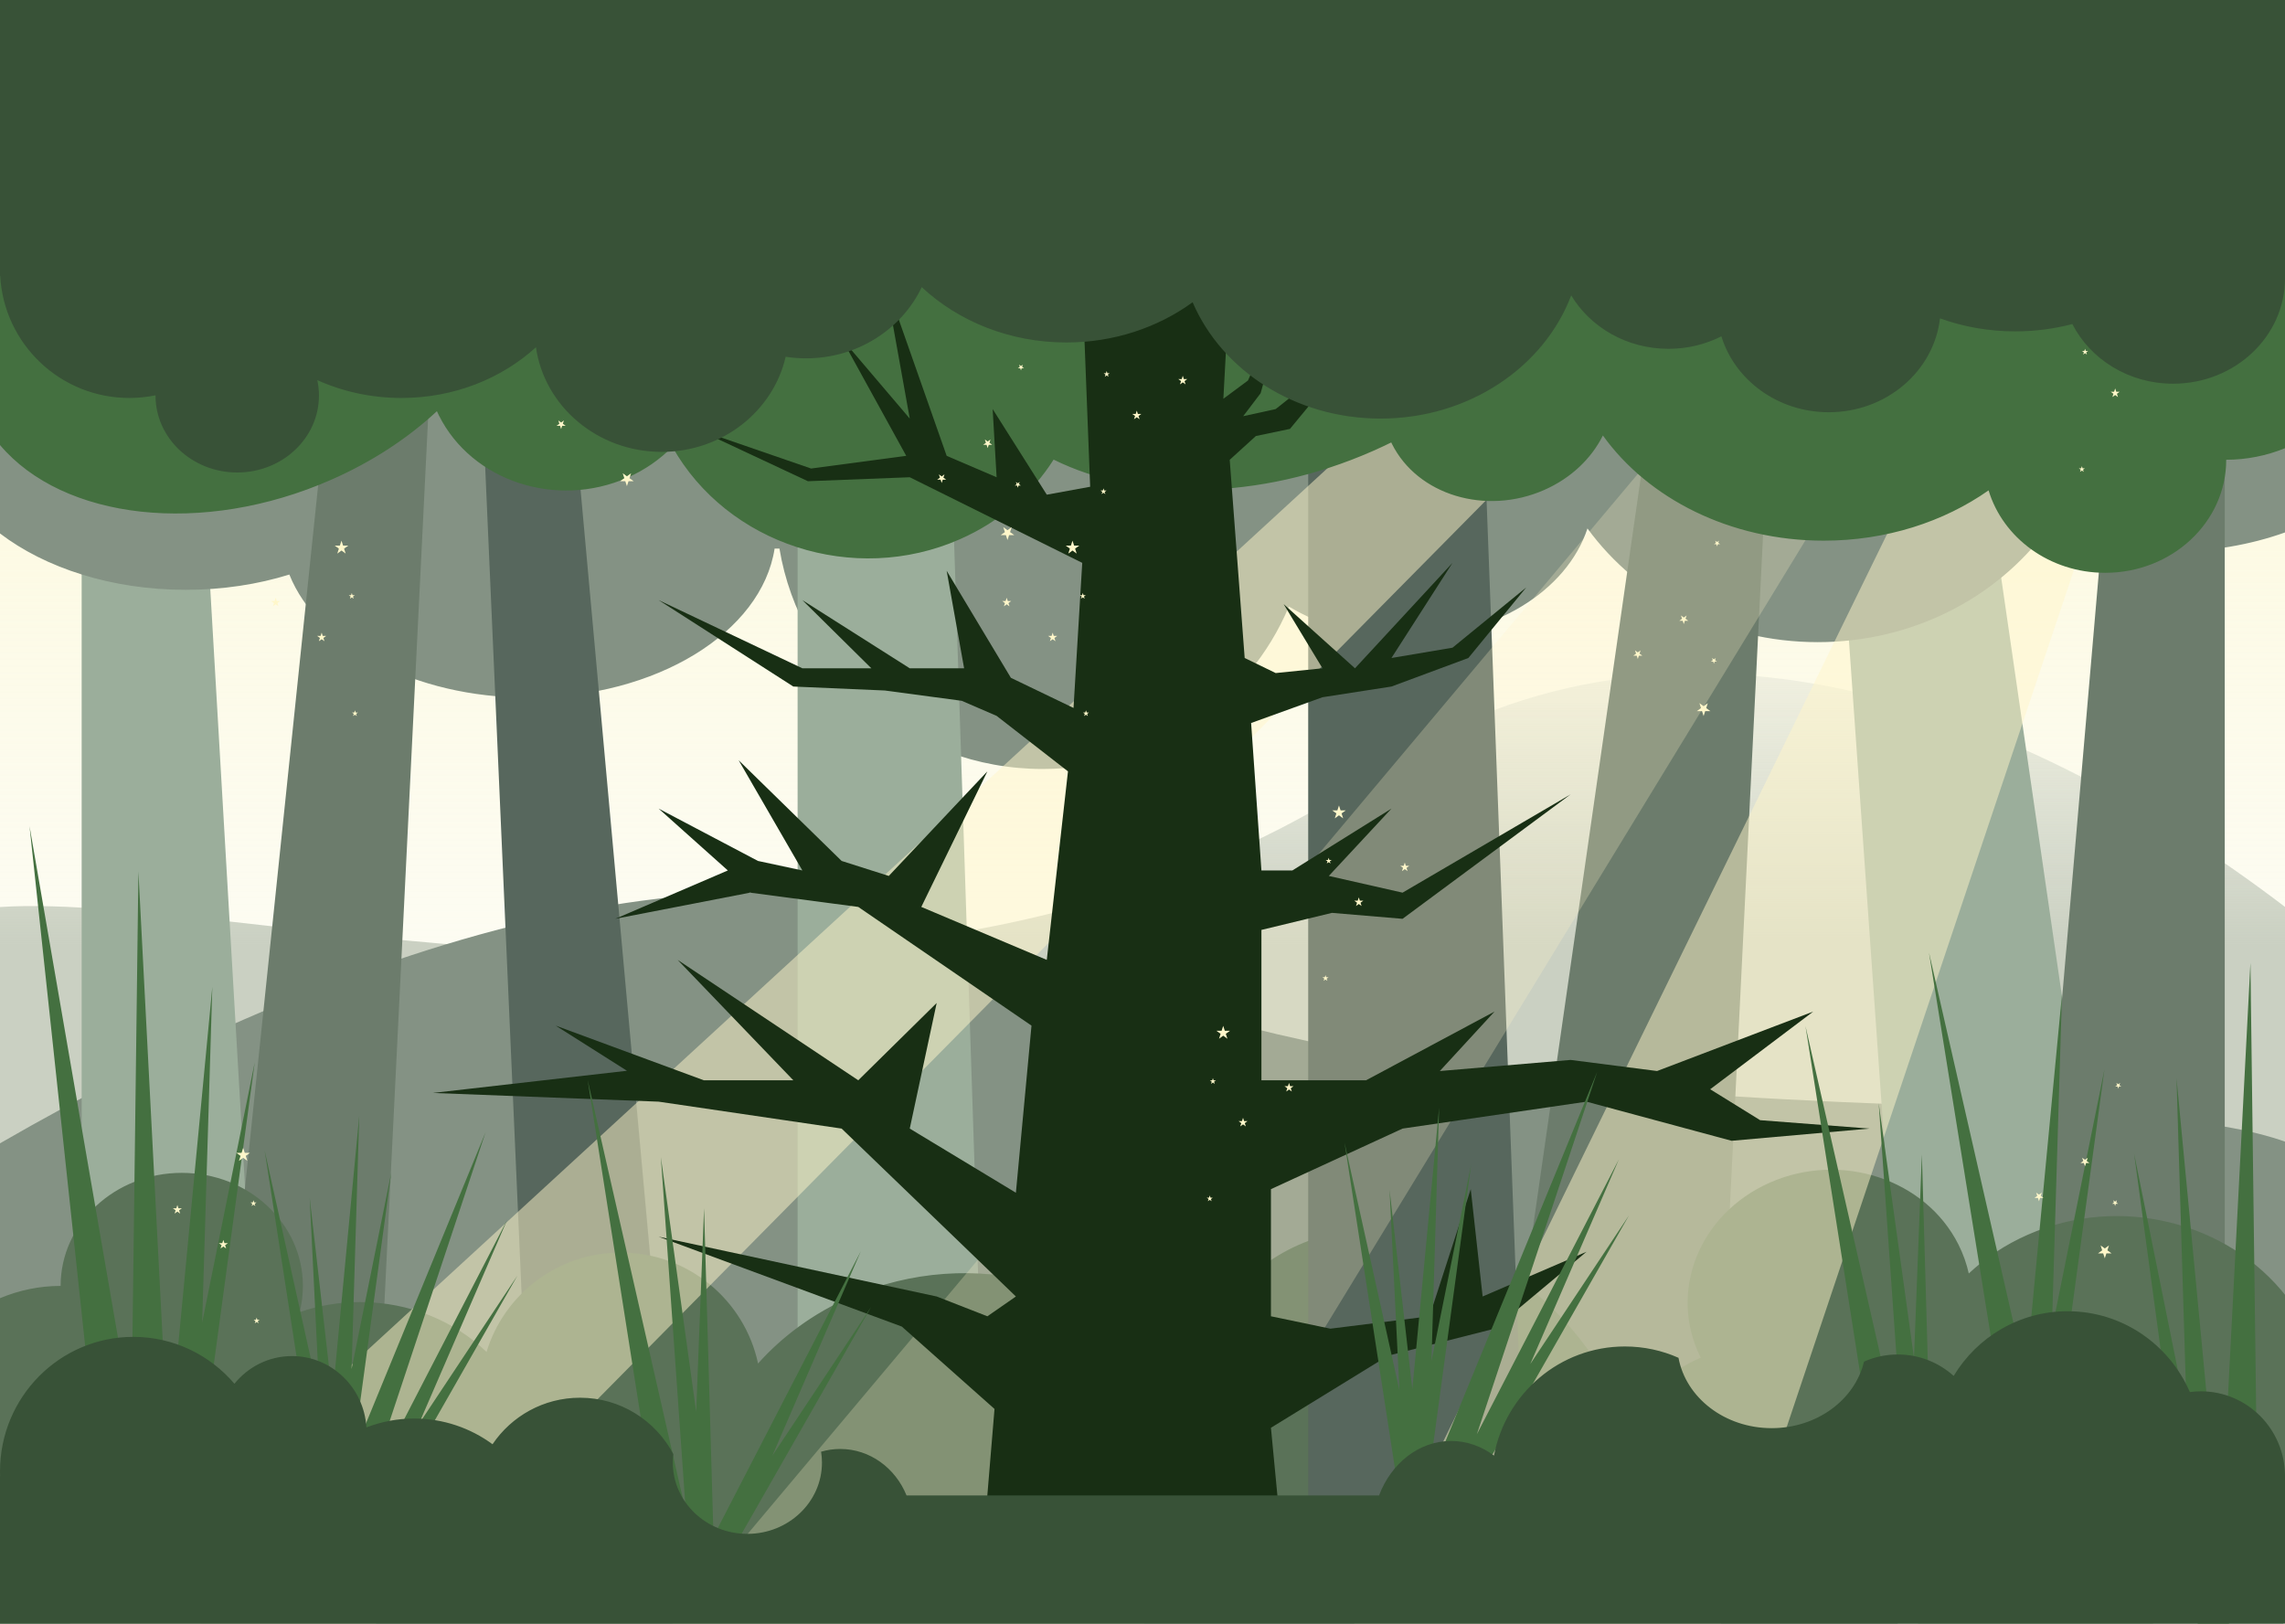 <svg width="1441" height="1024" viewBox="0 0 1441 1024" fill="none" xmlns="http://www.w3.org/2000/svg">
<g clip-path="url(#clip0_84_1145)">
<rect width="1441" height="1024" fill="white"/>
<rect width="1441" height="1036" fill="url(#paint0_linear_84_1145)"/>
<path fill-rule="evenodd" clip-rule="evenodd" d="M1442 572.741C1268.69 440.296 1041.59 356.594 849.196 499C628.083 635.588 353.523 604.688 163.695 583.324C28.994 568.164 -63.042 557.806 -63.042 615.5C-63.042 626.747 -63.524 639.316 -64.045 652.921C-68.117 759.159 -74.609 928.517 127.005 1024H1442V572.741Z" fill="url(#paint1_linear_84_1145)"/>
<path fill-rule="evenodd" clip-rule="evenodd" d="M1442 720.384C1397.43 704.228 1320.41 701.288 1225.24 697.655C1057.7 691.259 833.885 682.716 631.814 596.144C466.065 512.729 211.644 598.958 0 721.096V1024H1196.42C1308.33 966.108 1394.27 902.771 1442 848.6V720.384Z" fill="#849284"/>
<path d="M1138 6H1210L1358.5 1029H1210L1138 6Z" fill="#9BAE9B"/>
<path d="M51.5 0H111L170.5 1023H51.5V0Z" fill="#9BAE9B"/>
<path fill-rule="evenodd" clip-rule="evenodd" d="M1440 0H0V197.547V266V336.453C28.605 358.251 70.456 372 117.081 372C140.433 372 162.587 368.551 182.479 362.37C200.381 407.088 261.092 440 333.231 440C413.925 440 480.319 398.819 488.493 345.999L488.571 345.999C488.827 346 489.083 346 489.339 346C489.583 346 489.826 346 490.069 345.999C490.564 345.997 491.057 345.994 491.55 345.99C504.606 424.833 573.915 485 657.456 485C727.511 485 787.557 442.691 812.818 382.539C832.991 394.728 858.446 402 886.115 402C941.579 402 988.149 372.779 1001.11 333.303C1032.73 376.585 1085.96 405 1146.3 405C1206.18 405 1259.06 377.015 1290.76 334.286C1313.52 343.014 1339.87 348 1367.95 348C1394.34 348 1419.2 343.595 1441 335.818V150.182C1440.67 150.063 1440.33 149.945 1440 149.828V0Z" fill="#849284"/>
<path d="M232.5 0H283L232.5 1023H126L232.5 0Z" fill="#6C7C6C"/>
<path d="M1078 0H1128.5L1078 1023H931L1078 0Z" fill="#6C7C6C"/>
<path d="M503 0H590.484L624 1023H503V0Z" fill="#9BAE9B"/>
<path d="M293 0H338.061L431 1023H338.061L293 0Z" fill="#57675D"/>
<path d="M1354.53 3H1403V1005H1268L1354.53 3Z" fill="#6C7C6C"/>
<path fill-rule="evenodd" clip-rule="evenodd" d="M1440 946H1442V817.867C1405.36 770.83 1337.18 753.1 1278.89 778.706C1264.62 784.973 1252.11 793.324 1241.58 803.19C1240.22 797.014 1238.06 790.893 1235.07 784.942C1214.33 743.635 1161.13 726.127 1116.26 745.837C1071.4 765.544 1051.84 814.997 1072.57 856.301L1072.55 856.311C1053.08 864.862 1037.34 878.301 1025.71 895.045C1023.65 889.986 1021.37 884.943 1018.86 879.933C977.365 797.321 887.867 754.888 818.958 785.156C782.988 800.956 759.737 833.443 751.63 872.642C703.233 809.016 612.92 784.394 536.174 818.105C513.051 828.262 493.499 842.686 478.052 859.948C469.527 819.978 434.014 790 391.5 790C351.619 790 317.9 816.379 306.838 852.641C286.464 833.231 258.289 821.221 227.163 821.221C213.749 821.221 200.884 823.451 188.955 827.542C190.301 822.244 191.013 816.716 191.013 811.034C191.013 771.652 156.811 739.726 114.621 739.726C72.43 739.726 38.228 771.652 38.228 811.034C24.844 811.034 11.983 813.759 0 818.777V923V946V1024H1440V946Z" fill="#5A7258"/>
<path d="M825 -3H925.498L964 1020H825V-3Z" fill="#57675D"/>
<g filter="url(#filter0_f_84_1145)">
<path d="M1283 1H1346L721.5 1024H424L1283 1Z" fill="#FFF7CA" fill-opacity="0.25"/>
</g>
<g filter="url(#filter1_f_84_1145)">
<path d="M1354.28 1H1428L1085.23 1024H854L1354.28 1Z" fill="#FFF7CA" fill-opacity="0.5"/>
</g>
<g filter="url(#filter2_f_84_1145)">
<path d="M1157.5 1H1248L237 1024H44L1157.5 1Z" fill="#FFF7CA" fill-opacity="0.5"/>
</g>
<path fill-rule="evenodd" clip-rule="evenodd" d="M0 280.685L0 178V0H1441V155V178V282.693C1429.35 287.411 1416.89 289.966 1403.93 289.966C1403.93 329.349 1369.75 361.274 1327.59 361.274C1292.59 361.274 1263.09 339.276 1254.07 309.274C1225.88 329.086 1189.63 341 1150.1 341C1091.05 341 1039.36 314.43 1010.84 274.669C1003.66 289.072 990.896 301.521 973.831 309.027C936.978 325.239 894.004 312.262 877.846 280.043C877.68 279.713 877.518 279.382 877.359 279.05C873.474 280.966 869.513 282.813 865.479 284.586C793.718 316.126 717.422 316.138 664.448 289.87C650.969 311.117 630.877 328.88 605.317 340.114C538.413 369.519 458.651 343.382 423.997 281.788C416.231 289.719 406.696 296.405 395.616 301.274C350.771 320.984 297.608 303.476 276.874 262.169C276.403 261.23 275.952 260.287 275.523 259.34C257.35 276.258 234.841 291.167 208.861 302.585C127.546 338.324 39.807 327.749 0 280.685Z" fill="#447040"/>
<path d="M675.677 2H784.937L771.5 251.5L787 240L813.5 181L795 248L784 262.5L804.5 258L860.5 213.5L813.5 270.5L792 275L775.5 290L784.937 415L804.5 424.5L834 421.5L809.5 381L854.5 421.5L916 355L877.5 415L916 408.5L962.5 370.5L926 415L877.5 433L834 439.75L789 456L795.5 549H815L877.5 510L838 552.46L884.5 563L990.5 501L884.5 579.5L840 575.75L795.5 586.5V681.333H861.5L942.5 638L908 675.5L990.5 668.5L1045 675.5L1143.5 638L1078.5 687L1110 706.5L1179 711.803L1092 719.5L1000.5 694.82L884.5 711.803L801.5 750V830.187L839 838L901.5 830.187L927.5 750L935 817.7L1000.5 789.5L942.5 838L875.5 855L801.5 900.5L813 1021H616.182L627.172 888.63L568.726 836.681L415.368 780L590.706 817.7L622.676 830.187L640.66 817.7L530.761 711.803L415.368 694.82L273 689.326L395.387 675.339L350.428 646.867L443.842 681.333H500.29L427.357 605.408L541.252 681.333L590.706 632.583L573.722 711.803L640.66 752.264L650.5 646.867L541.252 572L473 563L388 579.5L459 549L415.368 510L478 543L506 549L465.821 479.5L530.761 543L560.5 552.46L622.676 486.5L581 572L660.142 605.408L673.5 486.5L628.5 451.5L606.5 442L558 435.5L500.29 433L415.368 378.5L506 421.5H549.5L506 378.5L573.722 421.5H608L597 360L637.5 427.5L677 446.5L682.5 355L573.722 301L509.5 303.5L439 270.5L511.5 295.5L571.5 287.5L530.761 213.5L573.722 264L558 176.5L597 287.5L628.5 301L626 258L660.142 312L687.5 307L675.677 2Z" fill="#182F14"/>
<path fill-rule="evenodd" clip-rule="evenodd" d="M82.9 892.83L18.618 521.044L60.761 914.763L82.659 911.701L82.225 945.644L105.072 945.198L96.927 985.531L117.423 988.986L123.497 944.161L124.145 944.201L124.334 937.985L160.65 669.983L127.479 834.241L133.901 622.431L106.165 913.868L87.286 549.708L82.9 892.83ZM1216.49 600.816L1277.43 868.037L1300.37 627.012L1293.95 838.821L1327.12 674.564L1292.16 932.592L1304.54 986.871L1284.27 990.81L1283.89 993.566L1263.4 990.112L1271.98 947.613L1269.87 947.481L1270.78 937.962L1216.49 600.816ZM1419.2 607.288L1400.32 971.449L1372.58 680.012L1379 891.821L1345.83 727.564L1382.15 995.565L1382.34 1001.78L1382.99 1001.74L1389.06 1046.57L1409.56 1043.11L1401.41 1002.78L1424.26 1003.22L1419.2 607.288ZM370.605 681.209L432.495 953.395L416.765 729.783L439.034 890.447L444.004 762.048L449.939 969.051L542.877 789.131L487.044 918.158L549.296 824.379L459.697 981.356L458.059 985.142L457.633 984.972L450.742 997.046L451.071 1008.55L444.139 1008.61L442.647 1011.23L437.715 1008.68L434.457 1008.71L434.522 1007.02L429.707 1004.53L434.922 996.678L435.677 977.18L417.71 980.599L370.605 681.209ZM226.566 703.567L221.718 863.467L246.759 739.465L222.609 917.683L306.222 714.111L230.346 942.612L319.877 769.289L264.044 898.316L326.296 804.536L236.697 961.514L235.059 965.3L234.633 965.13L221.821 987.577L222.893 996.958L207.254 998.235L206.305 978.971L198.653 977.681L202.761 957.338L166.903 725.674L201.524 881.857L195.304 755.504L209.663 881.172L226.566 703.567ZM221.993 961.664L219.009 960.735L219.498 962.939L219.016 963.03L219.32 965.691L221.993 961.664ZM1200.49 919.395L1138.61 647.209L1185.71 946.599L1203.68 943.18L1202.46 974.708L1219.07 974.548L1218.08 939.911L1218.59 939.854L1217.94 935.14L1212 728.048L1207.03 856.447L1184.77 695.783L1200.49 919.395ZM931.346 904.612L1007.22 676.111L907.523 918.848L922.993 923.664L907.707 946.691L920.647 953.385L935.633 927.13L936.059 927.3L937.697 923.514L1027.3 766.536L965.044 860.316L1020.88 731.289L931.346 904.612ZM907.565 698.567L902.718 858.467L927.759 734.465L900.343 936.786L900.201 941.48L899.711 941.449L898.849 947.815L899.482 953.356L900.498 957.939L900.016 958.03L903.893 991.958L888.254 993.235L887.305 973.971L879.653 972.681L883.761 952.338L847.903 720.674L882.524 876.857L876.304 750.504L890.663 876.172L907.565 698.567Z" fill="#447040"/>
<path fill-rule="evenodd" clip-rule="evenodd" d="M216.363 344.109L215.353 341L214.343 344.109H211.073L213.718 346.031L212.708 349.141L215.353 347.219L217.998 349.141L216.988 346.031L219.633 344.109H216.363ZM222.302 375.382L221.853 374L221.404 375.382H219.951L221.127 376.236L220.678 377.618L221.853 376.764L223.029 377.618L222.58 376.236L223.755 375.382H222.302ZM173.853 377L174.527 379.073H176.706L174.943 380.354L175.617 382.427L173.853 381.146L172.09 382.427L172.763 380.354L171 379.073H173.18L173.853 377ZM202.853 399L203.527 401.073H205.706L203.943 402.354L204.617 404.427L202.853 403.146L201.09 404.427L201.763 402.354L200 401.073H202.18L202.853 399ZM223.853 448L224.302 449.382H225.755L224.58 450.236L225.029 451.618L223.853 450.764L222.678 451.618L223.127 450.236L221.951 449.382H223.404L223.853 448Z" fill="#FFF7CA"/>
<path fill-rule="evenodd" clip-rule="evenodd" d="M396.363 303.509L395.353 306.618L394.343 303.509H391.073L393.718 301.587L392.708 298.477L395.353 300.399L397.998 298.477L396.988 301.587L399.633 303.509H396.363ZM402.302 272.236L401.853 273.618L401.404 272.236H399.951L401.127 271.382L400.678 270L401.853 270.854L403.029 270L402.58 271.382L403.755 272.236H402.302ZM353.853 270.618L354.527 268.545H356.706L354.943 267.264L355.617 265.191L353.853 266.472L352.09 265.191L352.763 267.264L351 268.545H353.18L353.853 270.618ZM382.853 248.618L383.527 246.545H385.706L383.943 245.264L384.617 243.191L382.853 244.472L381.09 243.191L381.763 245.264L380 246.545H382.18L382.853 248.618ZM403.853 199.618L404.302 198.236H405.755L404.58 197.382L405.029 196L403.853 196.854L402.678 196L403.127 197.382L401.951 198.236H403.404L403.853 199.618Z" fill="#FFF7CA"/>
<path fill-rule="evenodd" clip-rule="evenodd" d="M1075.36 448.509L1074.35 451.618L1073.34 448.509H1070.07L1072.72 446.587L1071.71 443.477L1074.35 445.399L1077 443.477L1075.99 446.587L1078.63 448.509H1075.36ZM1081.3 417.236L1080.85 418.618L1080.4 417.236H1078.95L1080.13 416.382L1079.68 415L1080.85 415.854L1082.03 415L1081.58 416.382L1082.76 417.236H1081.3ZM1032.85 415.618L1033.53 413.545H1035.71L1033.94 412.264L1034.62 410.191L1032.85 411.472L1031.09 410.191L1031.76 412.264L1030 413.545H1032.18L1032.85 415.618ZM1061.85 393.618L1062.53 391.545H1064.71L1062.94 390.264L1063.62 388.191L1061.85 389.472L1060.09 388.191L1060.76 390.264L1059 391.545H1061.18L1061.85 393.618ZM1082.85 344.618L1083.3 343.236H1084.76L1083.58 342.382L1084.03 341L1082.85 341.854L1081.68 341L1082.13 342.382L1080.95 343.236H1082.4L1082.85 344.618Z" fill="#FFF7CA"/>
<path fill-rule="evenodd" clip-rule="evenodd" d="M1328.36 790.509L1327.35 793.618L1326.34 790.509H1323.07L1325.72 788.587L1324.71 785.477L1327.35 787.399L1330 785.477L1328.99 788.587L1331.63 790.509H1328.36ZM1334.3 759.236L1333.85 760.618L1333.4 759.236H1331.95L1333.13 758.382L1332.68 757L1333.85 757.854L1335.03 757L1334.58 758.382L1335.76 759.236H1334.3ZM1285.85 757.618L1286.53 755.545H1288.71L1286.94 754.264L1287.62 752.191L1285.85 753.472L1284.09 752.191L1284.76 754.264L1283 755.545H1285.18L1285.85 757.618ZM1314.85 735.618L1315.53 733.545H1317.71L1315.94 732.264L1316.62 730.191L1314.85 731.472L1313.09 730.191L1313.76 732.264L1312 733.545H1314.18L1314.85 735.618ZM1335.85 686.618L1336.3 685.236H1337.76L1336.58 684.382L1337.03 683L1335.85 683.854L1334.68 683L1335.13 684.382L1333.95 685.236H1335.4L1335.85 686.618Z" fill="#FFF7CA"/>
<path fill-rule="evenodd" clip-rule="evenodd" d="M677.363 344.109L676.353 341L675.343 344.109H672.073L674.718 346.031L673.708 349.141L676.353 347.219L678.998 349.141L677.988 346.031L680.633 344.109H677.363ZM683.302 375.382L682.853 374L682.404 375.382H680.951L682.127 376.236L681.678 377.618L682.853 376.764L684.029 377.618L683.58 376.236L684.755 375.382H683.302ZM634.853 377L635.527 379.073H637.706L635.943 380.354L636.617 382.427L634.853 381.146L633.09 382.427L633.763 380.354L632 379.073H634.18L634.853 377ZM663.853 399L664.527 401.073H666.706L664.943 402.354L665.617 404.427L663.853 403.146L662.09 404.427L662.763 402.354L661 401.073H663.18L663.853 399ZM684.853 448L685.302 449.382H686.755L685.58 450.236L686.029 451.618L684.853 450.764L683.678 451.618L684.127 450.236L682.951 449.382H684.404L684.853 448Z" fill="#FFF7CA"/>
<path fill-rule="evenodd" clip-rule="evenodd" d="M703.392 204.109L704.402 201L705.413 204.109H708.682L706.037 206.031L707.047 209.141L704.402 207.219L701.757 209.141L702.767 206.031L700.122 204.109H703.392ZM697.453 235.382L697.902 234L698.351 235.382H699.804L698.629 236.236L699.078 237.618L697.902 236.764L696.727 237.618L697.176 236.236L696 235.382H697.453ZM745.902 237L745.229 239.073H743.049L744.812 240.354L744.139 242.427L745.902 241.146L747.666 242.427L746.992 240.354L748.755 239.073H746.576L745.902 237ZM716.902 259L716.229 261.073H714.049L715.812 262.354L715.139 264.427L716.902 263.146L718.666 264.427L717.992 262.354L719.755 261.073H717.576L716.902 259ZM695.902 308L695.453 309.382H694L695.176 310.236L694.727 311.618L695.902 310.764L697.078 311.618L696.629 310.236L697.804 309.382H696.351L695.902 308Z" fill="#FFF7CA"/>
<path fill-rule="evenodd" clip-rule="evenodd" d="M770.392 650.109L771.402 647L772.413 650.109H775.682L773.037 652.031L774.047 655.141L771.402 653.219L768.757 655.141L769.767 652.031L767.122 650.109H770.392ZM764.453 681.382L764.902 680L765.351 681.382H766.804L765.629 682.236L766.078 683.618L764.902 682.764L763.727 683.618L764.176 682.236L763 681.382H764.453ZM812.902 683L812.229 685.073H810.049L811.812 686.354L811.139 688.427L812.902 687.146L814.666 688.427L813.992 686.354L815.755 685.073H813.576L812.902 683ZM783.902 705L783.229 707.073H781.049L782.812 708.354L782.139 710.427L783.902 709.146L785.666 710.427L784.992 708.354L786.755 707.073H784.576L783.902 705ZM762.902 754L762.453 755.382H761L762.176 756.236L761.727 757.618L762.902 756.764L764.078 757.618L763.629 756.236L764.804 755.382H763.351L762.902 754Z" fill="#FFF7CA"/>
<path fill-rule="evenodd" clip-rule="evenodd" d="M1320.39 190.109L1321.4 187L1322.41 190.109H1325.68L1323.04 192.031L1324.05 195.141L1321.4 193.219L1318.76 195.141L1319.77 192.031L1317.12 190.109H1320.39ZM1314.45 221.382L1314.9 220L1315.35 221.382H1316.8L1315.63 222.236L1316.08 223.618L1314.9 222.764L1313.73 223.618L1314.18 222.236L1313 221.382H1314.45ZM1362.9 223L1362.23 225.073H1360.05L1361.81 226.354L1361.14 228.427L1362.9 227.146L1364.67 228.427L1363.99 226.354L1365.76 225.073H1363.58L1362.9 223ZM1333.9 245L1333.23 247.073H1331.05L1332.81 248.354L1332.14 250.427L1333.9 249.146L1335.67 250.427L1334.99 248.354L1336.76 247.073H1334.58L1333.9 245ZM1312.9 294L1312.45 295.382H1311L1312.18 296.236L1311.73 297.618L1312.9 296.764L1314.08 297.618L1313.63 296.236L1314.8 295.382H1313.35L1312.9 294Z" fill="#FFF7CA"/>
<path fill-rule="evenodd" clip-rule="evenodd" d="M636.363 337.509L635.353 340.618L634.343 337.509H631.073L633.718 335.587L632.708 332.477L635.353 334.399L637.998 332.477L636.988 335.587L639.633 337.509H636.363ZM642.302 306.236L641.853 307.618L641.404 306.236H639.951L641.127 305.382L640.678 304L641.853 304.854L643.029 304L642.58 305.382L643.755 306.236H642.302ZM593.853 304.618L594.527 302.545H596.706L594.943 301.264L595.617 299.191L593.853 300.472L592.09 299.191L592.763 301.264L591 302.545H593.18L593.853 304.618ZM622.853 282.618L623.527 280.545H625.706L623.943 279.264L624.617 277.191L622.853 278.472L621.09 277.191L621.763 279.264L620 280.545H622.18L622.853 282.618ZM643.853 233.618L644.302 232.236H645.755L644.58 231.382L645.029 230L643.853 230.854L642.678 230L643.127 231.382L641.951 232.236H643.404L643.853 233.618Z" fill="#FFF7CA"/>
<path fill-rule="evenodd" clip-rule="evenodd" d="M154.363 727.109L153.353 724L152.343 727.109H149.073L151.718 729.031L150.708 732.141L153.353 730.219L155.998 732.141L154.988 729.031L157.633 727.109H154.363ZM160.302 758.382L159.853 757L159.404 758.382H157.951L159.127 759.236L158.678 760.618L159.853 759.764L161.029 760.618L160.58 759.236L161.755 758.382H160.302ZM111.853 760L112.527 762.073H114.706L112.943 763.354L113.617 765.427L111.853 764.146L110.09 765.427L110.763 763.354L109 762.073H111.18L111.853 760ZM140.853 782L141.527 784.073H143.706L141.943 785.354L142.617 787.427L140.853 786.146L139.09 787.427L139.763 785.354L138 784.073H140.18L140.853 782ZM161.853 831L162.302 832.382H163.755L162.58 833.236L163.029 834.618L161.853 833.764L160.678 834.618L161.127 833.236L159.951 832.382H161.404L161.853 831Z" fill="#FFF7CA"/>
<path fill-rule="evenodd" clip-rule="evenodd" d="M843.392 511.109L844.402 508L845.413 511.109H848.682L846.037 513.031L847.047 516.141L844.402 514.219L841.757 516.141L842.767 513.031L840.122 511.109H843.392ZM837.453 542.382L837.902 541L838.351 542.382H839.804L838.629 543.236L839.078 544.618L837.902 543.764L836.727 544.618L837.176 543.236L836 542.382H837.453ZM885.902 544L885.229 546.073H883.049L884.812 547.354L884.139 549.427L885.902 548.146L887.666 549.427L886.992 547.354L888.755 546.073H886.576L885.902 544ZM856.902 566L856.229 568.073H854.049L855.812 569.354L855.139 571.427L856.902 570.146L858.666 571.427L857.992 569.354L859.755 568.073H857.576L856.902 566ZM835.902 615L835.453 616.382H834L835.176 617.236L834.727 618.618L835.902 617.764L837.078 618.618L836.629 617.236L837.804 616.382H836.351L835.902 615Z" fill="#FFF7CA"/>
<path fill-rule="evenodd" clip-rule="evenodd" d="M281.195 0H0V169.5V174H0.122C2.459 216.918 38.025 251 81.557 251C87.213 251 92.736 250.424 98.068 249.329C98.068 249.386 98.068 249.443 98.068 249.5C98.068 276.286 121.141 298 149.604 298C178.066 298 201.14 276.286 201.14 249.5C201.14 246.16 200.781 242.9 200.098 239.75C216.102 246.953 234.121 251 253.176 251C286.284 251 316.262 238.782 337.985 219.021C343.35 256.293 376.812 285 417.29 285C455.569 285 487.574 259.326 495.475 225.015C499.667 225.663 503.969 226 508.353 226C540.773 226 568.692 207.584 581.279 181.103C604.375 202.626 636.695 216 672.467 216C702.614 216 730.31 206.501 752.099 190.63C770.532 233.565 816.641 264 870.604 264C926.36 264 973.729 231.511 990.853 186.313C1002.98 206.431 1025.93 220 1052.23 220C1064.28 220 1075.63 217.151 1085.56 212.127C1094.1 239.788 1121.2 260 1153.3 260C1189.65 260 1219.58 234.086 1223.43 200.787C1237.97 206.07 1254.02 209 1270.88 209C1283.43 209 1295.52 207.379 1306.88 204.373C1318.28 226.639 1342.46 242 1370.45 242C1409.41 242 1441 212.227 1441 175.5C1441 174.999 1440.99 174.499 1440.98 174H1441V0H1159.8H733.288H611.645H281.195Z" fill="#385237"/>
<path fill-rule="evenodd" clip-rule="evenodd" d="M1196.83 854.274C1189.25 854.274 1182.04 855.88 1175.52 858.772C1169.81 882.751 1145.9 900.741 1117.28 900.741C1087.7 900.741 1063.16 881.538 1058.52 856.368C1048.18 851.774 1036.74 849.223 1024.71 849.223C983.715 849.223 949.573 878.849 942.15 918.05C934.38 912.214 925.101 908.822 915.135 908.822C894.789 908.822 877.308 922.956 869.684 943.168H571.693C564.71 925.935 548.612 913.873 529.868 913.873C525.695 913.873 521.653 914.471 517.814 915.59C518.173 917.83 518.36 920.124 518.36 922.459C518.36 947.286 497.302 967.411 471.327 967.411C445.352 967.411 424.294 947.286 424.294 922.459C424.294 920.648 424.407 918.861 424.625 917.106C413.467 895.959 391.29 881.548 365.754 881.548C342.806 881.548 322.57 893.186 310.607 910.891C296.735 900.695 279.654 894.68 261.181 894.68C250.571 894.68 240.419 896.665 231.071 900.286C229.563 875.175 209.122 855.284 184.128 855.284C169.518 855.284 156.465 862.08 147.838 872.742C132.422 854.632 109.567 843.162 84.058 843.162C37.634 843.162 0 881.152 0 928.015C0 929.03 0.018 930.04 0.053 931.046H0V943.168V963.371V1026H190.836H331.527H624.576H878.422H1441V943.168L1441 931.162L1441 931.046C1441 901.477 1417.25 877.508 1387.96 877.508C1385.6 877.508 1383.27 877.664 1380.99 877.966C1368.03 847.969 1338.4 827 1303.91 827C1273.47 827 1246.81 843.331 1232.06 867.787C1222.69 859.381 1210.35 854.274 1196.83 854.274Z" fill="#385237"/>
</g>
<defs>
<filter id="filter0_f_84_1145" x="414" y="-9" width="942" height="1043" filterUnits="userSpaceOnUse" color-interpolation-filters="sRGB">
<feFlood flood-opacity="0" result="BackgroundImageFix"/>
<feBlend mode="normal" in="SourceGraphic" in2="BackgroundImageFix" result="shape"/>
<feGaussianBlur stdDeviation="5" result="effect1_foregroundBlur_84_1145"/>
</filter>
<filter id="filter1_f_84_1145" x="844" y="-9" width="594" height="1043" filterUnits="userSpaceOnUse" color-interpolation-filters="sRGB">
<feFlood flood-opacity="0" result="BackgroundImageFix"/>
<feBlend mode="normal" in="SourceGraphic" in2="BackgroundImageFix" result="shape"/>
<feGaussianBlur stdDeviation="5" result="effect1_foregroundBlur_84_1145"/>
</filter>
<filter id="filter2_f_84_1145" x="34" y="-9" width="1224" height="1043" filterUnits="userSpaceOnUse" color-interpolation-filters="sRGB">
<feFlood flood-opacity="0" result="BackgroundImageFix"/>
<feBlend mode="normal" in="SourceGraphic" in2="BackgroundImageFix" result="shape"/>
<feGaussianBlur stdDeviation="5" result="effect1_foregroundBlur_84_1145"/>
</filter>
<linearGradient id="paint0_linear_84_1145" x1="720.5" y1="0" x2="720.5" y2="1036" gradientUnits="userSpaceOnUse">
<stop stop-color="#FFF7CA"/>
<stop offset="1" stop-color="#F6F9F1" stop-opacity="0"/>
</linearGradient>
<linearGradient id="paint1_linear_84_1145" x1="687.835" y1="424.806" x2="687.835" y2="1024" gradientUnits="userSpaceOnUse">
<stop stop-color="#CAD0C2" stop-opacity="0.25"/>
<stop offset="0.285" stop-color="#CAD0C2"/>
</linearGradient>
<clipPath id="clip0_84_1145">
<rect width="1441" height="1024" fill="white"/>
</clipPath>
</defs>
</svg>
